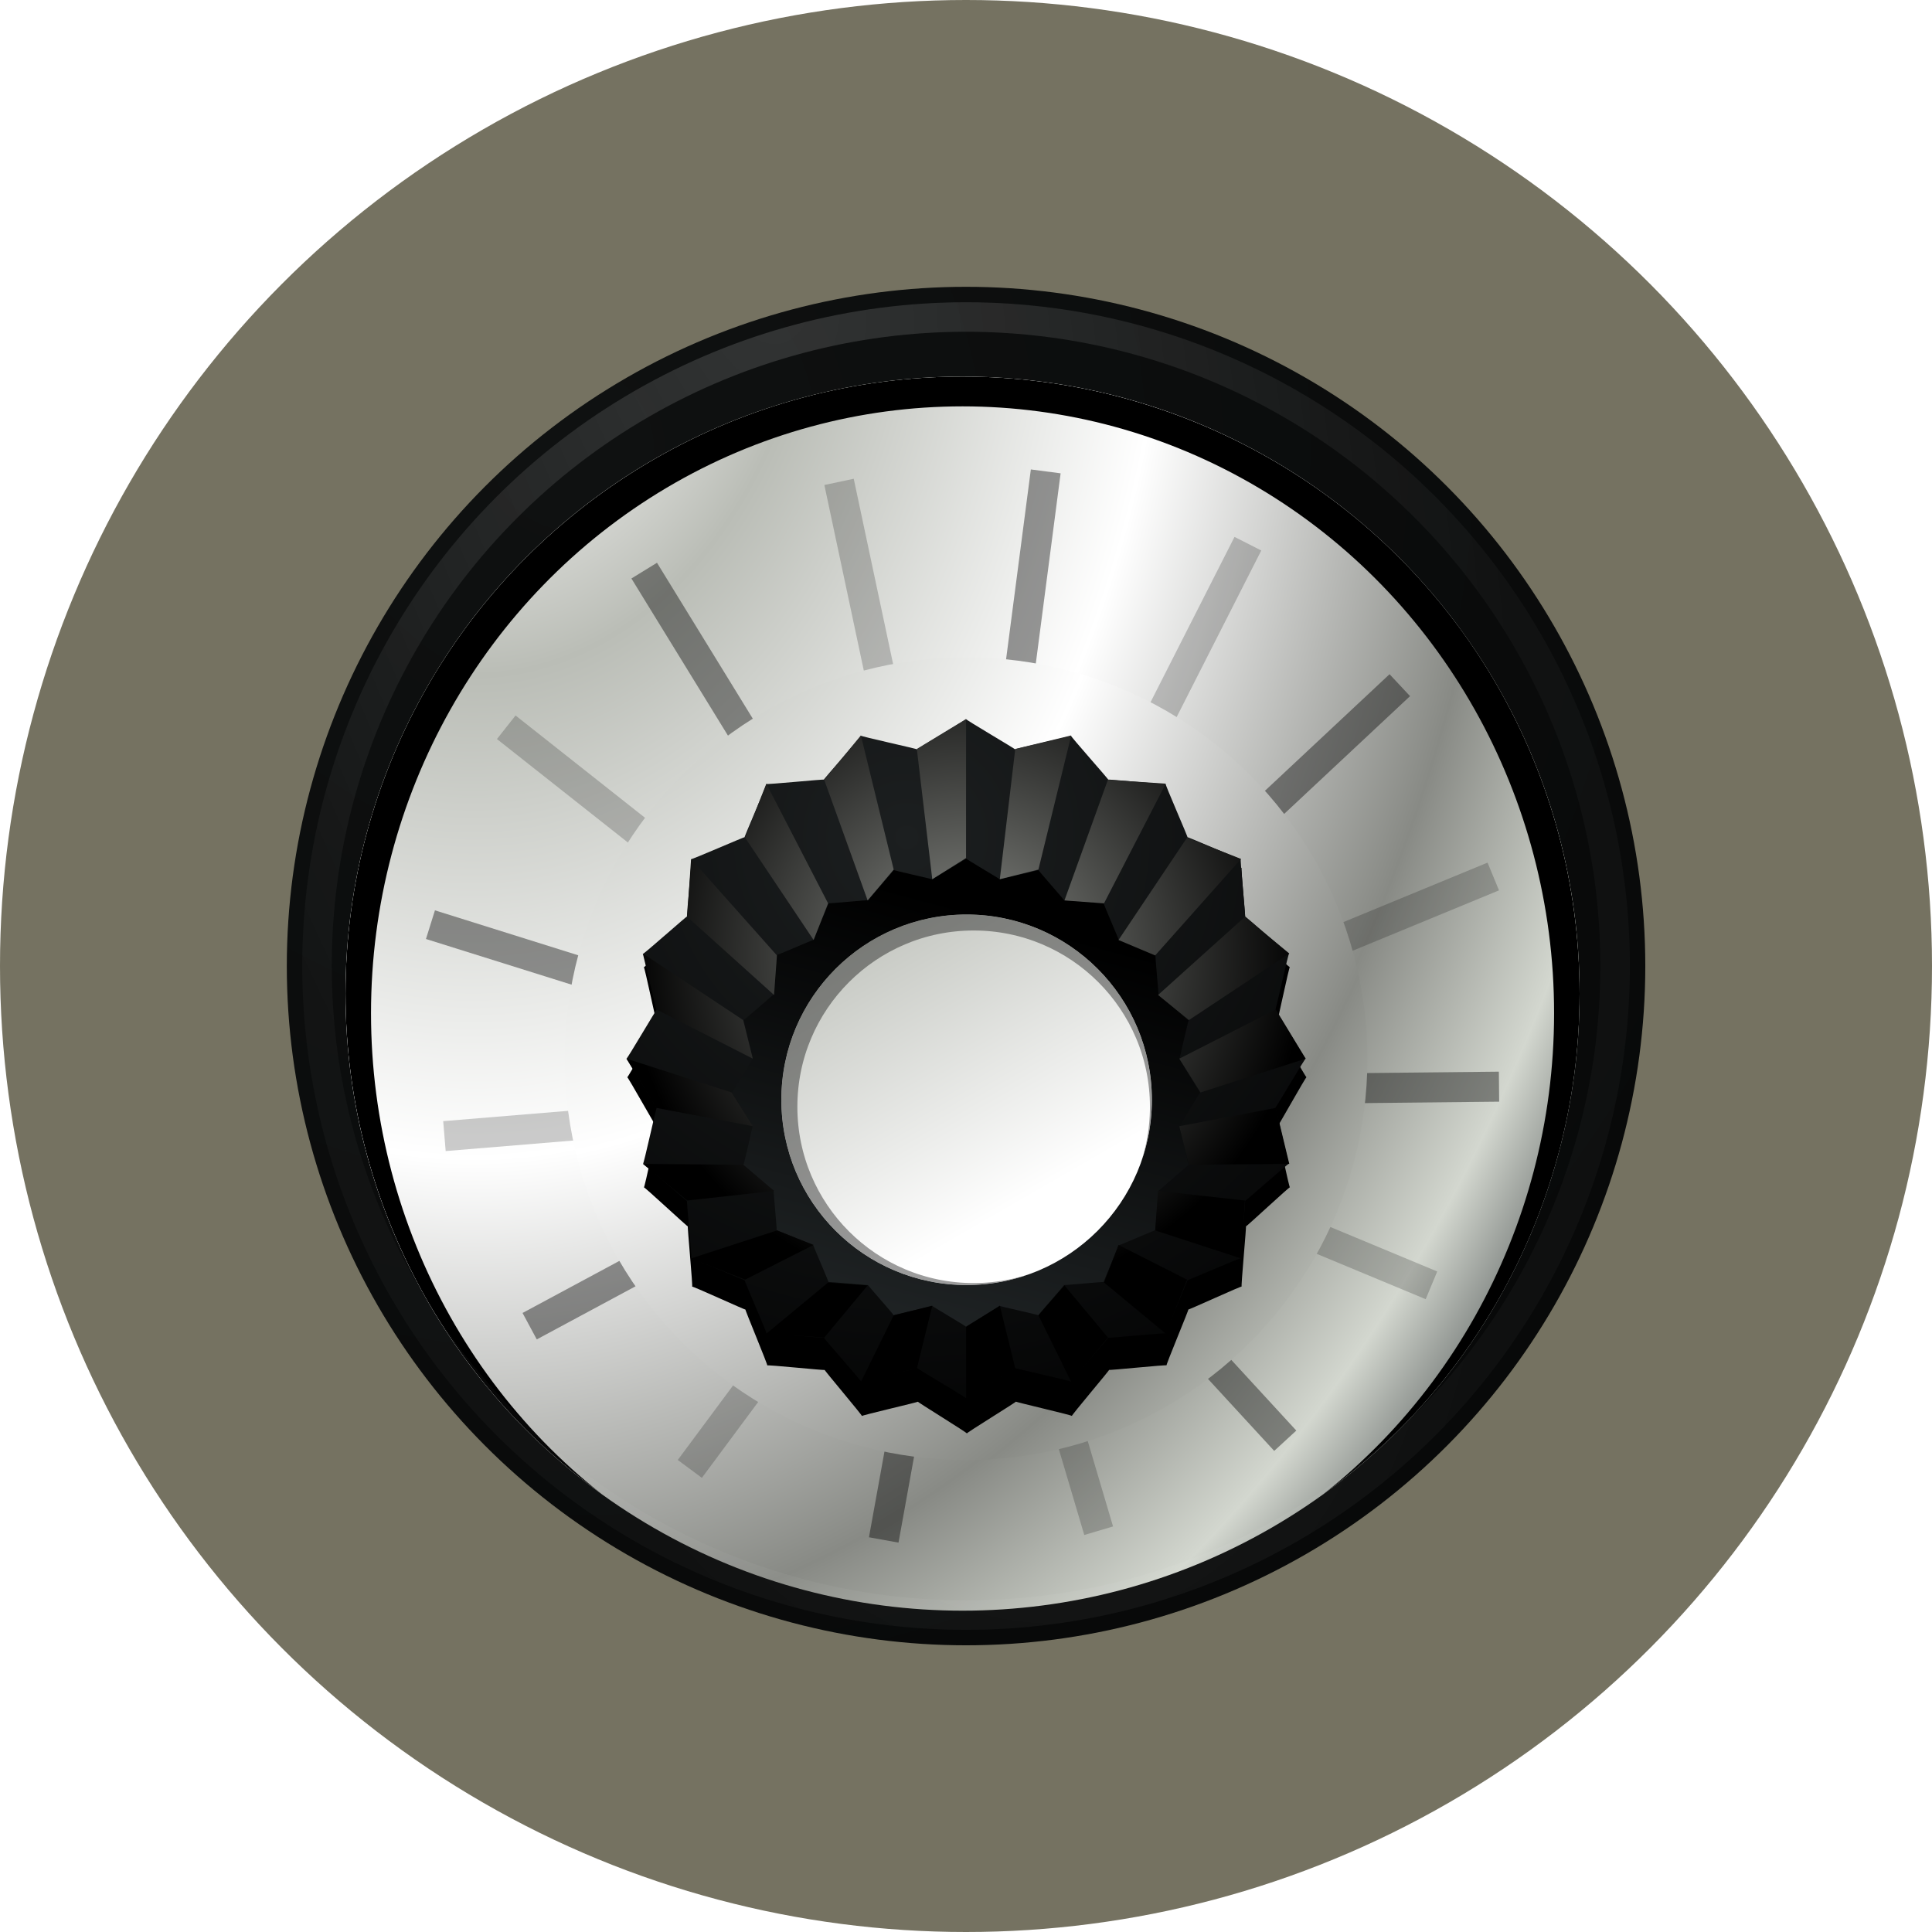 <?xml version="1.0" encoding="UTF-8" standalone="no"?>
<!-- Created with Inkscape (http://www.inkscape.org/) -->

<svg
   xmlns:dc="http://purl.org/dc/elements/1.1/"
   xmlns:cc="http://creativecommons.org/ns#"
   xmlns:rdf="http://www.w3.org/1999/02/22-rdf-syntax-ns#"
   xmlns:svg="http://www.w3.org/2000/svg"
   xmlns="http://www.w3.org/2000/svg"
   xmlns:xlink="http://www.w3.org/1999/xlink"
   xmlns:sodipodi="http://sodipodi.sourceforge.net/DTD/sodipodi-0.dtd"
   xmlns:inkscape="http://www.inkscape.org/namespaces/inkscape"
   id="svg2"
   version="1.1"
   inkscape:version="0.91 r13725"
   width="256"
   height="256"
   viewBox="0 0 256 256"
   sodipodi:docname="deja-dup.svg">
  <sodipodi:namedview
     pagecolor="#ffffff"
     bordercolor="#666666"
     borderopacity="1"
     objecttolerance="10"
     gridtolerance="10"
     guidetolerance="10"
     inkscape:pageopacity="0"
     inkscape:pageshadow="2"
     inkscape:window-width="1600"
     inkscape:window-height="836"
     id="namedview4"
     showgrid="false"
     inkscape:zoom="2.0507812"
     inkscape:cx="33.889524"
     inkscape:cy="128"
     inkscape:window-x="0"
     inkscape:window-y="27"
     inkscape:window-maximized="1"
     inkscape:current-layer="svg2" />
  <defs
     id="defs6">
    <radialGradient
       spreadMethod="pad"
       gradientTransform="scale(0.888,1.127)"
       gradientUnits="userSpaceOnUse"
       xlink:href="#linearGradient556"
       id="radialGradient3416"
       fy="13.492"
       fx="24.218"
       r="10.214"
       cy="13.492"
       cx="24.218" />
    <linearGradient
       id="linearGradient556">
      <stop
         offset="0"
         style="stop-color:#ffffff;stop-opacity:1"
         id="stop557" />
      <stop
         offset="1"
         style="stop-color:#8f8f8f;stop-opacity:1"
         id="stop558" />
    </linearGradient>
    <radialGradient
       spreadMethod="pad"
       gradientTransform="matrix(4.807,0,0,4.268,-92.302,59.9)"
       gradientUnits="userSpaceOnUse"
       xlink:href="#linearGradient561"
       id="radialGradient3418"
       fy="4.291"
       fx="31.638"
       r="6.114"
       cy="4.291"
       cx="31.638" />
    <linearGradient
       id="linearGradient561">
      <stop
         offset="0"
         style="stop-color:#72a6db;stop-opacity:1"
         id="stop562" />
      <stop
         offset="1"
         style="stop-color:#4974aa;stop-opacity:1"
         id="stop563" />
    </linearGradient>
    <linearGradient
       spreadMethod="pad"
       gradientTransform="scale(0.578,1.73)"
       gradientUnits="userSpaceOnUse"
       xlink:href="#linearGradient561"
       id="linearGradient3420"
       y2="18.199"
       x2="68.417"
       y1="9.709"
       x1="66.897" />
    <linearGradient
       spreadMethod="pad"
       gradientTransform="scale(0.653,1.531)"
       gradientUnits="userSpaceOnUse"
       xlink:href="#linearGradient635"
       id="linearGradient3422"
       y2="14.642"
       x2="56.889"
       y1="5.456"
       x1="42.008" />
    <linearGradient
       id="linearGradient635">
      <stop
         offset="0"
         style="stop-color:#ffffff;stop-opacity:1"
         id="stop636" />
      <stop
         offset="1"
         style="stop-color:#ffffff;stop-opacity:0.176"
         id="stop637" />
    </linearGradient>
    <radialGradient
       spreadMethod="pad"
       gradientTransform="scale(0.993,1.007)"
       gradientUnits="userSpaceOnUse"
       xlink:href="#linearGradient564"
       id="radialGradient3424"
       fy="16.135"
       fx="15.486"
       r="27.532"
       cy="16.135"
       cx="15.486" />
    <linearGradient
       id="linearGradient564">
      <stop
         offset="0"
         style="stop-color:#3278c6;stop-opacity:1"
         id="stop565" />
      <stop
         offset="1"
         style="stop-color:#264980;stop-opacity:1"
         id="stop566" />
    </linearGradient>
    <linearGradient
       spreadMethod="pad"
       gradientTransform="scale(0.993,1.007)"
       gradientUnits="userSpaceOnUse"
       xlink:href="#linearGradient604"
       id="linearGradient3426"
       y2="21.709"
       x2="23.981"
       y1="41.885"
       x1="40.971" />
    <linearGradient
       id="linearGradient604">
      <stop
         offset="0"
         style="stop-color:#000000;stop-opacity:0.239"
         id="stop605" />
      <stop
         offset="1"
         style="stop-color:#000000;stop-opacity:0"
         id="stop606" />
    </linearGradient>
    <radialGradient
       spreadMethod="pad"
       gradientTransform="scale(1.122,0.891)"
       gradientUnits="userSpaceOnUse"
       xlink:href="#linearGradient561"
       id="radialGradient3428"
       fy="25.591"
       fx="56.925"
       r="5.343"
       cy="25.591"
       cx="56.925" />
    <linearGradient
       spreadMethod="pad"
       gradientTransform="scale(0.96,1.042)"
       gradientUnits="userSpaceOnUse"
       xlink:href="#linearGradient635"
       id="linearGradient3430"
       y2="24.687"
       x2="25.338"
       y1="15.336"
       x1="25.033" />
    <linearGradient
       spreadMethod="pad"
       gradientTransform="scale(0.888,1.127)"
       gradientUnits="userSpaceOnUse"
       xlink:href="#linearGradient556"
       id="linearGradient3432"
       y2="24.093"
       x2="28.115"
       y1="16.387"
       x1="27.607" />
    <radialGradient
       spreadMethod="pad"
       gradientTransform="scale(1.04,0.961)"
       gradientUnits="userSpaceOnUse"
       xlink:href="#linearGradient561"
       id="radialGradient3434"
       fy="3.356"
       fx="32.369"
       r="6.057"
       cy="3.356"
       cx="32.369" />
    <linearGradient
       spreadMethod="pad"
       gradientTransform="scale(1.517,0.659)"
       gradientUnits="userSpaceOnUse"
       xlink:href="#linearGradient561"
       id="linearGradient3436"
       y2="54.864"
       x2="37.26"
       y1="47.909"
       x1="36.83" />
    <linearGradient
       spreadMethod="pad"
       gradientTransform="scale(1.847,0.541)"
       gradientUnits="userSpaceOnUse"
       xlink:href="#linearGradient604"
       id="linearGradient3438"
       y2="63.224"
       x2="30.472"
       y1="68.697"
       x1="29.954" />
    <linearGradient
       spreadMethod="pad"
       gradientTransform="scale(1.926,0.519)"
       gradientUnits="userSpaceOnUse"
       xlink:href="#linearGradient561"
       id="linearGradient3440"
       y2="68.898"
       x2="29.396"
       y1="63.282"
       x1="29.049" />
    <clipPath
       clipPathUnits="userSpaceOnUse"
       id="clipPath4861">
      <circle
         style="opacity:1;fill:#e9e9e9;fill-opacity:1;stroke:none;stroke-width:10;stroke-linecap:round;stroke-linejoin:round;stroke-miterlimit:4;stroke-dasharray:none;stroke-opacity:1"
         id="circle4863"
         cx="64.498"
         cy="89.471"
         r="28.261" />
    </clipPath>
    <radialGradient
       inkscape:collect="always"
       xlink:href="#linearGradient7287"
       id="radialGradient10805"
       gradientUnits="userSpaceOnUse"
       gradientTransform="matrix(10.428,0,0,10.428,-1331.734,-1351.257)"
       cx="137.018"
       cy="137.727"
       fx="137.018"
       fy="137.727"
       r="20" />
    <linearGradient
       inkscape:collect="always"
       id="linearGradient7287">
      <stop
         style="stop-color:#0f1111;stop-opacity:1"
         offset="0"
         id="stop7289" />
      <stop
         style="stop-color:#000000;stop-opacity:1"
         offset="1"
         id="stop7291" />
    </linearGradient>
    <clipPath
       clipPathUnits="userSpaceOnUse"
       id="clipPath6919">
      <circle
         r="20"
         cy="148"
         cx="146"
         style="color:#000000;display:inline;overflow:visible;visibility:visible;fill:none;stroke:#000000;stroke-width:3;marker:none;enable-background:accumulate"
         id="path6921"
         transform="matrix(0.887,0,0,0.887,66.425,17.65)" />
    </clipPath>
    <radialGradient
       inkscape:collect="always"
       xlink:href="#linearGradient5375-1-1"
       id="radialGradient10807"
       gradientUnits="userSpaceOnUse"
       gradientTransform="matrix(2.255,1.9171891e-7,-2.6617489e-7,3.131,-182.092,-271.486)"
       cx="138.462"
       cy="125.681"
       fx="138.462"
       fy="125.681"
       r="20" />
    <linearGradient
       id="linearGradient5375-1-1">
      <stop
         style="stop-color:#2e3436;stop-opacity:1"
         offset="0"
         id="stop5377-6-1" />
      <stop
         id="stop5399-3-5"
         offset="0.125"
         style="stop-color:#eeeeec;stop-opacity:1" />
      <stop
         id="stop5395-8-2"
         offset="0.25"
         style="stop-color:#babdb6;stop-opacity:1" />
      <stop
         id="stop5383-6-9"
         offset="0.5"
         style="stop-color:#ffffff;stop-opacity:1" />
      <stop
         style="stop-color:#888a85;stop-opacity:1"
         offset="0.75"
         id="stop5397-2-5" />
      <stop
         id="stop5401-3-54"
         offset="0.875"
         style="stop-color:#d3d7cf;stop-opacity:1" />
      <stop
         style="stop-color:#2e3436;stop-opacity:1"
         offset="1"
         id="stop5379-92-4" />
    </linearGradient>
    <filter
       inkscape:collect="always"
       id="filter6931">
      <feGaussianBlur
         inkscape:collect="always"
         stdDeviation="0.6"
         id="feGaussianBlur6933" />
    </filter>
    <radialGradient
       inkscape:collect="always"
       xlink:href="#linearGradient635"
       id="radialGradient10809"
       gradientUnits="userSpaceOnUse"
       gradientTransform="matrix(1.571,5.863,-2.419,0.648,206.839,-793.913)"
       cx="132.555"
       cy="126.284"
       fx="132.555"
       fy="126.284"
       r="20.455" />
    <radialGradient
       inkscape:collect="always"
       xlink:href="#linearGradient5375-1-1"
       id="radialGradient10811"
       gradientUnits="userSpaceOnUse"
       gradientTransform="matrix(5.207,4.4262378e-7,-6.145212e-7,7.229,-630.914,-842.492)"
       cx="138.462"
       cy="125.681"
       fx="138.462"
       fy="125.681"
       r="20" />
    <filter
       inkscape:collect="always"
       id="filter7283"
       x="-0.145"
       width="1.291"
       y="-0.145"
       height="1.291">
      <feGaussianBlur
         inkscape:collect="always"
         stdDeviation="1.212"
         id="feGaussianBlur7285" />
    </filter>
    <radialGradient
       inkscape:collect="always"
       xlink:href="#linearGradient6953"
       id="radialGradient10813"
       gradientUnits="userSpaceOnUse"
       gradientTransform="matrix(5.359,0,0,5.359,-650.9,-654.82)"
       cx="144.251"
       cy="143.471"
       fx="144.251"
       fy="143.471"
       r="10" />
    <linearGradient
       id="linearGradient6953"
       inkscape:collect="always">
      <stop
         id="stop6955"
         offset="0"
         style="stop-color:#1c1f20;stop-opacity:1" />
      <stop
         id="stop6957"
         offset="1"
         style="stop-color:#000000;stop-opacity:1" />
    </linearGradient>
    <linearGradient
       inkscape:collect="always"
       xlink:href="#linearGradient7233"
       id="linearGradient10815"
       gradientUnits="userSpaceOnUse"
       x1="141.094"
       y1="168.311"
       x2="147.983"
       y2="142.599"
       gradientTransform="matrix(1.751,0,0,1.751,-129.109,-129.534)" />
    <linearGradient
       inkscape:collect="always"
       id="linearGradient7233">
      <stop
         style="stop-color:#2e3436;stop-opacity:1;"
         offset="0"
         id="stop7235" />
      <stop
         style="stop-color:#000000;stop-opacity:1"
         offset="1"
         id="stop7237" />
    </linearGradient>
    <radialGradient
       inkscape:collect="always"
       xlink:href="#linearGradient7223"
       id="radialGradient10825"
       gradientUnits="userSpaceOnUse"
       gradientTransform="matrix(2.309,0,0,2.309,-210.515,-218.017)"
       cx="146"
       cy="147.625"
       fx="146"
       fy="147.625"
       r="11" />
    <linearGradient
       inkscape:collect="always"
       id="linearGradient7223">
      <stop
         style="stop-color:#888a85;stop-opacity:1"
         offset="0"
         id="stop7225" />
      <stop
         style="stop-color:#000000;stop-opacity:1"
         offset="1"
         id="stop7227" />
    </linearGradient>
    <clipPath
       clipPathUnits="userSpaceOnUse"
       id="clipPath8119">
      <circle
         r="6"
         cy="152"
         cx="146"
         style="color:#000000;display:inline;overflow:visible;visibility:visible;fill:none;stroke:#000000;stroke-width:1.654;marker:none;enable-background:accumulate"
         id="path8121"
         transform="translate(0,0.312)" />
    </clipPath>
    <linearGradient
       inkscape:collect="always"
       xlink:href="#linearGradient7241"
       id="linearGradient10819"
       gradientUnits="userSpaceOnUse"
       x1="147.879"
       y1="155.255"
       x2="141.991"
       y2="145.057" />
    <linearGradient
       inkscape:collect="always"
       id="linearGradient7241">
      <stop
         style="stop-color:#ffffff;stop-opacity:1"
         offset="0"
         id="stop7243" />
      <stop
         style="stop-color:#babdb6;stop-opacity:1"
         offset="1"
         id="stop7245" />
    </linearGradient>
    <filter
       inkscape:collect="always"
       id="filter8147">
      <feGaussianBlur
         inkscape:collect="always"
         stdDeviation="0.397"
         id="feGaussianBlur8149" />
    </filter>
    <clipPath
       id="clipPath4469"
       clipPathUnits="userSpaceOnUse">
      <circle
         style="opacity:0.97;fill:#282721;fill-opacity:1;stroke:none;stroke-width:10;stroke-linecap:round;stroke-linejoin:round;stroke-miterlimit:4;stroke-dasharray:none;stroke-opacity:1"
         id="circle4471"
         cx="128"
         cy="128"
         r="128" />
    </clipPath>
    <clipPath
       clipPathUnits="userSpaceOnUse"
       id="clipPath4712">
      <circle
         style="opacity:0.97;fill:#282721;fill-opacity:1;stroke:none;stroke-width:10;stroke-linecap:round;stroke-linejoin:round;stroke-miterlimit:4;stroke-dasharray:none;stroke-opacity:1"
         id="circle4714"
         cx="128"
         cy="128"
         r="128" />
    </clipPath>
    <clipPath
       clipPathUnits="userSpaceOnUse"
       id="clipPath4718">
      <circle
         style="opacity:0.97;fill:#282721;fill-opacity:1;stroke:none;stroke-width:10;stroke-linecap:round;stroke-linejoin:round;stroke-miterlimit:4;stroke-dasharray:none;stroke-opacity:1"
         id="circle4720"
         cx="126.228"
         cy="134.601"
         r="115.252" />
    </clipPath>
  </defs>
  <circle
     r="128"
     cy="128"
     cx="128"
     id="path3349"
     style="opacity:0.97;fill:#716e5d;fill-opacity:1;stroke:none;stroke-width:10;stroke-linecap:round;stroke-linejoin:round;stroke-miterlimit:4;stroke-dasharray:none;stroke-opacity:1" />
  <g
     id="g8422"
     transform="matrix(1.772,0,0,1.772,-96.252,-91.138)">
    <g
       transform="matrix(2.352,-0.489,0.489,2.352,509.458,-321.145)"
       id="g7729-0-6"
       style="display:inline;enable-background:new">
      <path
         style="fill:none;stroke:#000000;stroke-width:1px;stroke-linecap:butt;stroke-linejoin:miter;stroke-opacity:1"
         d="m -194,132 0,18 0,18"
         id="path7673-9-7"
         inkscape:connector-curvature="0"
         sodipodi:nodetypes="ccc" />
      <path
         style="display:inline;fill:none;stroke:#000000;stroke-width:1px;stroke-linecap:butt;stroke-linejoin:miter;stroke-opacity:1;enable-background:new"
         d="m -176,150 -18,0 -18,0"
         id="path7673-1-76-3"
         inkscape:connector-curvature="0"
         sodipodi:nodetypes="ccc" />
      <path
         style="display:inline;fill:none;stroke:#000000;stroke-width:1px;stroke-linecap:butt;stroke-linejoin:miter;stroke-opacity:1;enable-background:new"
         d="M -181.272,162.728 -194,150 -206.728,137.272"
         id="path7673-1-7-3-3"
         inkscape:connector-curvature="0"
         sodipodi:nodetypes="ccc" />
      <path
         style="display:inline;fill:none;stroke:#000000;stroke-width:1px;stroke-linecap:butt;stroke-linejoin:miter;stroke-opacity:1;enable-background:new"
         d="M -206.728,162.728 -194,150 l 12.728,-12.728"
         id="path7673-1-7-8-0-3"
         inkscape:connector-curvature="0"
         sodipodi:nodetypes="ccc" />
    </g>
    <circle
       r="50.792"
       cy="123.671"
       cx="126.557"
       id="path3101-6"
       style="color:#000000;display:inline;overflow:visible;visibility:visible;fill:url(#radialGradient10805);fill-opacity:1;fill-rule:nonzero;stroke:none;stroke-width:3;marker:none;enable-background:accumulate" />
    <g
       transform="matrix(2.601,0,0,2.601,-383.311,-261.624)"
       clip-path="url(#clipPath6919)"
       id="g6888">
      <circle
         r="20"
         cy="148"
         cx="146"
         style="color:#000000;display:inline;overflow:visible;visibility:visible;fill:url(#radialGradient10807);fill-opacity:1;fill-rule:nonzero;stroke:none;stroke-width:3;marker:none;enable-background:accumulate"
         id="path3101-6-6-0"
         transform="matrix(0.887,0,0,0.887,66.425,17.65)" />
      <circle
         r="20"
         cy="148"
         cx="146"
         style="color:#000000;display:inline;overflow:visible;visibility:visible;fill:none;stroke:#000000;stroke-width:1.654;stroke-miterlimit:4;stroke-dasharray:none;stroke-opacity:1;marker:none;filter:url(#filter6931);enable-background:accumulate"
         id="path3101-6-6-0-0"
         transform="matrix(0.887,0,0,0.91,66.425,14.81)" />
    </g>
    <g
       style="opacity:0.4"
       transform="matrix(2.157,0,0,2.157,-188.384,-195.394)"
       id="g7877">
      <g
         style="display:inline;enable-background:new"
         id="g7729-0"
         transform="matrix(1.029,0.156,-0.156,1.029,368.989,25.208)">
        <path
           sodipodi:nodetypes="ccc"
           inkscape:connector-curvature="0"
           id="path7673-9"
           d="m -194,132 0.432,20.851 L -194,168"
           style="fill:none;stroke:#000000;stroke-width:1px;stroke-linecap:butt;stroke-linejoin:miter;stroke-opacity:1" />
        <path
           sodipodi:nodetypes="ccc"
           inkscape:connector-curvature="0"
           id="path7673-1-76"
           d="m -176,150 -17.568,2.851 L -212,150"
           style="display:inline;fill:none;stroke:#000000;stroke-width:1px;stroke-linecap:butt;stroke-linejoin:miter;stroke-opacity:1;enable-background:new" />
        <path
           sodipodi:nodetypes="ccc"
           inkscape:connector-curvature="0"
           id="path7673-1-7-3"
           d="m -181.272,162.728 -12.296,-9.877 -13.16,-15.578"
           style="display:inline;fill:none;stroke:#000000;stroke-width:1px;stroke-linecap:butt;stroke-linejoin:miter;stroke-opacity:1;enable-background:new" />
        <path
           sodipodi:nodetypes="ccc"
           inkscape:connector-curvature="0"
           id="path7673-1-7-8-0"
           d="m -206.728,162.728 13.16,-9.877 12.296,-15.578"
           style="display:inline;fill:none;stroke:#000000;stroke-width:1px;stroke-linecap:butt;stroke-linejoin:miter;stroke-opacity:1;enable-background:new" />
      </g>
      <g
         style="display:inline;opacity:0.5;enable-background:new"
         id="g7729-0-2"
         transform="matrix(1.01,-0.25,0.25,1.01,304.546,-50.684)">
        <path
           sodipodi:nodetypes="ccc"
           inkscape:connector-curvature="0"
           id="path7673-9-78"
           d="m -194,132 -0.691,20.799 L -194,168"
           style="fill:none;stroke:#000000;stroke-width:1px;stroke-linecap:butt;stroke-linejoin:miter;stroke-opacity:1" />
        <path
           sodipodi:nodetypes="ccc"
           inkscape:connector-curvature="0"
           id="path7673-1-76-6"
           d="m -176,150 -18.691,2.799 L -212,150"
           style="display:inline;fill:none;stroke:#000000;stroke-width:1px;stroke-linecap:butt;stroke-linejoin:miter;stroke-opacity:1;enable-background:new" />
        <path
           sodipodi:nodetypes="ccc"
           inkscape:connector-curvature="0"
           id="path7673-1-7-3-9"
           d="m -181.272,162.728 -13.419,-9.929 -12.037,-15.527"
           style="display:inline;fill:none;stroke:#000000;stroke-width:1px;stroke-linecap:butt;stroke-linejoin:miter;stroke-opacity:1;enable-background:new" />
        <path
           sodipodi:nodetypes="ccc"
           inkscape:connector-curvature="0"
           id="path7673-1-7-8-0-9"
           d="m -206.728,162.728 12.037,-9.929 13.419,-15.527"
           style="display:inline;fill:none;stroke:#000000;stroke-width:1px;stroke-linecap:butt;stroke-linejoin:miter;stroke-opacity:1;enable-background:new" />
      </g>
    </g>
    <circle
       r="48.534"
       cy="123.671"
       cx="126.557"
       id="path3101-6-8"
       style="color:#000000;display:inline;overflow:visible;visibility:visible;opacity:0.156;fill:none;stroke:url(#radialGradient10809);stroke-width:2.206;stroke-miterlimit:4;stroke-dasharray:none;marker:none;enable-background:accumulate" />
    <circle
       r="30.013"
       cy="130.597"
       cx="126.557"
       style="color:#000000;display:inline;overflow:visible;visibility:visible;fill:url(#radialGradient10811);fill-opacity:1;fill-rule:nonzero;stroke:none;stroke-width:3;marker:none;enable-background:accumulate"
       id="path3101-6-6-0-4" />
    <path
       transform="matrix(2.54,0,0,2.664,-244.222,-267.615)"
       inkscape:transform-center-x="-0.89852653"
       d="m 156,150 c 0,-0.051 -0.902,1.493 -0.894,1.442 0.008,-0.05 0.389,1.696 0.405,1.648 0.016,-0.048 -1.319,1.141 -1.296,1.095 0.023,-0.045 -0.154,1.733 -0.124,1.692 0.03,-0.041 -1.607,0.677 -1.571,0.641 0.036,-0.036 -0.683,1.601 -0.641,1.571 0.041,-0.03 -1.738,0.148 -1.692,0.124 0.045,-0.023 -1.144,1.312 -1.095,1.296 0.048,-0.016 -1.698,-0.397 -1.648,-0.405 C 147.493,159.098 145.949,160 146,160 c 0.051,0 -1.493,-0.902 -1.442,-0.894 0.05,0.008 -1.696,0.389 -1.648,0.405 0.048,0.016 -1.141,-1.319 -1.095,-1.296 0.045,0.023 -1.733,-0.154 -1.692,-0.124 0.041,0.03 -0.677,-1.607 -0.641,-1.571 0.036,0.036 -1.601,-0.683 -1.571,-0.641 0.03,0.041 -0.148,-1.738 -0.124,-1.692 0.023,0.045 -1.312,-1.144 -1.296,-1.095 0.016,0.048 0.397,-1.698 0.405,-1.648 C 136.902,151.493 136,149.949 136,150 c 0,0.051 0.902,-1.493 0.894,-1.442 -0.008,0.05 -0.389,-1.696 -0.405,-1.648 -0.016,0.048 1.319,-1.141 1.296,-1.095 -0.023,0.045 0.154,-1.733 0.124,-1.692 -0.03,0.041 1.607,-0.677 1.571,-0.641 -0.036,0.036 0.683,-1.601 0.641,-1.571 -0.041,0.03 1.738,-0.148 1.692,-0.124 -0.045,0.023 1.144,-1.312 1.095,-1.296 -0.048,0.016 1.698,0.397 1.648,0.405 C 144.507,140.902 146.051,140 146,140 c -0.051,0 1.493,0.902 1.442,0.894 -0.05,-0.008 1.696,-0.389 1.648,-0.405 -0.048,-0.016 1.141,1.319 1.095,1.296 -0.045,-0.023 1.733,0.154 1.692,0.124 -0.041,-0.03 0.677,1.607 0.641,1.571 -0.036,-0.036 1.601,0.683 1.571,0.641 -0.03,-0.041 0.148,1.738 0.124,1.692 -0.023,-0.045 1.312,1.144 1.296,1.095 -0.016,-0.048 -0.397,1.698 -0.405,1.648 C 155.098,148.507 156,150.051 156,150 Z"
       inkscape:randomized="0"
       inkscape:rounded="-0.03"
       inkscape:flatsided="false"
       sodipodi:arg2="0.15707963"
       sodipodi:arg1="0"
       sodipodi:r2="9.2195444"
       sodipodi:r1="10"
       sodipodi:cy="150"
       sodipodi:cx="146"
       sodipodi:sides="20"
       id="path7020-1"
       style="color:#000000;display:inline;overflow:visible;visibility:visible;fill:#000000;fill-opacity:1;fill-rule:nonzero;stroke:none;stroke-width:1.654;marker:none;filter:url(#filter7283);enable-background:accumulate"
       sodipodi:type="star" />
    <path
       inkscape:transform-center-x="-0.89852653"
       d="m 151.953,130.597 c 0,-0.129 -2.291,3.79 -2.27,3.663 0.02,-0.128 0.987,4.308 1.027,4.185 0.04,-0.123 -3.35,2.897 -3.291,2.782 0.059,-0.115 -0.392,4.402 -0.316,4.298 0.076,-0.105 -4.081,1.72 -3.99,1.629 0.091,-0.091 -1.733,4.066 -1.629,3.99 0.105,-0.076 -4.413,0.375 -4.298,0.316 0.115,-0.059 -2.905,3.331 -2.782,3.291 0.123,-0.04 -4.313,-1.007 -4.185,-1.027 0.128,-0.02 -3.792,2.27 -3.663,2.27 0.129,0 -3.79,-2.291 -3.663,-2.27 0.128,0.02 -4.308,0.987 -4.185,1.027 0.123,0.04 -2.897,-3.35 -2.782,-3.291 0.115,0.059 -4.402,-0.392 -4.298,-0.316 0.105,0.076 -1.72,-4.081 -1.629,-3.99 0.091,0.091 -4.066,-1.733 -3.99,-1.629 0.076,0.105 -0.375,-4.413 -0.316,-4.298 0.059,0.115 -3.331,-2.905 -3.291,-2.782 0.04,0.123 1.007,-4.313 1.027,-4.185 0.02,0.128 -2.27,-3.792 -2.27,-3.663 0,0.129 2.291,-3.79 2.27,-3.663 -0.02,0.128 -0.987,-4.308 -1.027,-4.185 -0.04,0.123 3.35,-2.897 3.291,-2.782 -0.059,0.115 0.392,-4.402 0.316,-4.298 -0.076,0.105 4.081,-1.72 3.99,-1.629 -0.091,0.091 1.733,-4.066 1.629,-3.99 -0.105,0.076 4.413,-0.375 4.298,-0.316 -0.115,0.059 2.905,-3.331 2.782,-3.291 -0.123,0.04 4.313,1.007 4.185,1.027 -0.128,0.02 3.792,-2.27 3.663,-2.27 -0.129,0 3.79,2.291 3.663,2.27 -0.128,-0.02 4.308,-0.987 4.185,-1.027 -0.123,-0.04 2.897,3.35 2.782,3.291 -0.115,-0.059 4.402,0.392 4.298,0.316 -0.105,-0.076 1.72,4.081 1.629,3.99 -0.091,-0.091 4.066,1.733 3.99,1.629 -0.076,-0.105 0.375,4.413 0.316,4.298 -0.059,-0.115 3.331,2.905 3.291,2.782 -0.04,-0.123 -1.007,4.313 -1.027,4.185 -0.02,-0.128 2.27,3.792 2.27,3.663 z"
       inkscape:randomized="0"
       inkscape:rounded="-0.03"
       inkscape:flatsided="false"
       sodipodi:arg2="0.15707963"
       sodipodi:arg1="0"
       sodipodi:r2="23.413801"
       sodipodi:r1="25.395832"
       sodipodi:cy="130.59731"
       sodipodi:cx="126.55704"
       sodipodi:sides="20"
       id="path7020"
       style="color:#000000;display:inline;overflow:visible;visibility:visible;fill:url(#radialGradient10813);fill-opacity:1;fill-rule:nonzero;stroke:none;stroke-width:1.654;marker:none;enable-background:accumulate"
       sodipodi:type="star" />
    <path
       inkscape:transform-center-x="-0.61956799"
       d="m 144.068,133.137 c 0,-0.089 -1.579,2.614 -1.565,2.526 0.014,-0.088 0.681,2.97 0.708,2.886 0.028,-0.085 -2.31,1.998 -2.269,1.918 0.041,-0.079 -0.27,3.036 -0.218,2.963 0.052,-0.072 -2.814,1.186 -2.751,1.123 0.063,-0.063 -1.195,2.803 -1.123,2.751 0.072,-0.052 -3.043,0.259 -2.963,0.218 0.079,-0.041 -2.003,2.297 -1.918,2.269 0.085,-0.028 -2.974,-0.694 -2.886,-0.708 0.088,-0.014 -2.615,1.565 -2.526,1.565 0.089,0 -2.614,-1.579 -2.526,-1.565 0.088,0.014 -2.971,0.681 -2.886,0.708 0.085,0.028 -1.998,-2.31 -1.918,-2.269 0.079,0.041 -3.036,-0.27 -2.963,-0.218 0.072,0.052 -1.186,-2.814 -1.123,-2.751 0.063,0.063 -2.803,-1.195 -2.751,-1.123 0.052,0.072 -0.258,-3.043 -0.218,-2.963 0.041,0.079 -2.297,-2.003 -2.269,-1.918 0.028,0.085 0.694,-2.974 0.708,-2.886 0.014,0.088 -1.565,-2.615 -1.565,-2.526 0,0.089 1.579,-2.614 1.565,-2.526 -0.014,0.088 -0.681,-2.971 -0.708,-2.886 -0.028,0.085 2.31,-1.998 2.269,-1.918 -0.041,0.079 0.27,-3.036 0.218,-2.963 -0.052,0.072 2.814,-1.186 2.751,-1.123 -0.063,0.063 1.195,-2.803 1.123,-2.751 -0.072,0.052 3.043,-0.258 2.963,-0.218 -0.079,0.041 2.003,-2.297 1.918,-2.269 -0.085,0.028 2.974,0.694 2.886,0.708 -0.088,0.014 2.615,-1.565 2.526,-1.565 -0.089,0 2.614,1.579 2.526,1.565 -0.088,-0.014 2.97,-0.681 2.886,-0.708 -0.085,-0.028 1.998,2.31 1.918,2.269 -0.079,-0.041 3.036,0.27 2.963,0.218 -0.072,-0.052 1.186,2.814 1.123,2.751 -0.063,-0.063 2.803,1.195 2.751,1.123 -0.052,-0.072 0.259,3.043 0.218,2.963 -0.041,-0.079 2.297,2.003 2.269,1.918 -0.028,-0.085 -0.694,2.974 -0.708,2.886 -0.014,-0.088 1.565,2.615 1.565,2.526 z"
       inkscape:randomized="0"
       inkscape:rounded="-0.03"
       inkscape:flatsided="false"
       sodipodi:arg2="0.15707963"
       sodipodi:arg1="0"
       sodipodi:r2="16.144707"
       sodipodi:r1="17.511393"
       sodipodi:cy="133.13689"
       sodipodi:cx="126.55704"
       sodipodi:sides="20"
       id="path7020-8"
       style="color:#000000;display:inline;overflow:visible;visibility:visible;fill:url(#linearGradient10815);fill-opacity:1;fill-rule:nonzero;stroke:none;stroke-width:1.654;marker:none;enable-background:accumulate"
       sodipodi:type="star" />
    <path
       inkscape:connector-curvature="0"
       id="path7077-2"
       d="m 126.557,105.201 -3.68,2.237 1.154,9.74 2.525,-1.587 0,-10.389 z m -7.864,1.226 -2.742,3.319 3.247,9.018 1.948,-2.309 -2.453,-10.028 z m 15.728,0 -4.185,1.01 -1.154,9.74 2.886,-0.721 2.453,-10.028 z m 2.742,3.319 -3.247,9.018 2.958,0.216 4.617,-8.946 -4.329,-0.289 z m -25.54,0.289 -1.587,4.04 5.122,7.648 1.082,-2.742 -4.617,-8.946 z m 31.456,4.04 -5.122,7.648 2.742,1.154 6.421,-7.215 -4.04,-1.587 z m -37.084,1.587 -0.289,4.329 6.493,5.844 0.216,-2.958 -6.421,-7.215 z m 41.413,4.329 -6.493,5.844 2.309,1.876 7.503,-4.978 -3.319,-2.742 z m -45.02,2.742 1.01,4.185 7.215,3.68 -0.721,-2.886 -7.503,-4.978 z m 47.329,4.185 -7.215,3.68 1.587,2.525 7.864,-2.525 -2.237,-3.68 z m -48.555,3.68 2.237,3.68 7.215,1.371 -1.587,-2.525 -7.864,-2.525 z m 48.555,3.68 -7.215,1.371 0.721,2.886 7.503,-0.072 -1.01,-4.185 z m -47.329,4.185 3.319,2.742 6.493,-0.721 -2.309,-1.948 -7.503,-0.072 z m 38.527,2.02 -0.216,2.958 6.421,2.092 0.289,-4.329 -6.493,-0.721 z m -28.498,2.958 -6.421,2.092 4.04,1.587 5.122,-2.597 -2.742,-1.082 z m 25.54,1.082 -1.082,2.814 4.617,3.824 1.587,-4.04 -5.122,-2.597 z m -21.716,2.814 -4.617,3.824 4.329,0.289 3.247,-3.896 -2.958,-0.216 z m 17.676,0.216 -1.948,2.237 2.453,4.978 2.742,-3.319 -3.247,-3.896 z m -9.884,1.515 -2.886,0.721 -2.453,4.978 4.185,-1.01 1.154,-4.69 z m 5.05,0 -2.525,1.587 0,5.339 3.68,-2.237 -1.154,-4.69 z"
       style="display:inline;fill:url(#radialGradient10825);fill-opacity:1;stroke:none;enable-background:new" />
    <g
       transform="matrix(2.309,0,0,2.309,-210.515,-218.018)"
       clip-path="url(#clipPath8119)"
       id="g8098">
      <circle
         r="6"
         cy="152"
         cx="146"
         style="color:#000000;display:inline;overflow:visible;visibility:visible;fill:url(#linearGradient10819);fill-opacity:1;fill-rule:nonzero;stroke:none;stroke-width:1.654;marker:none;enable-background:accumulate"
         id="path7231"
         transform="translate(0,0.312)" />
      <circle
         r="6"
         cy="152"
         cx="146"
         style="color:#000000;display:inline;overflow:visible;visibility:visible;opacity:0.624;fill:none;stroke:#000000;stroke-width:1;stroke-miterlimit:4;stroke-dasharray:none;marker:none;filter:url(#filter8147);enable-background:accumulate"
         id="path7231-8"
         transform="matrix(1.038,0,0,1.038,-5.32,-5.237)" />
    </g>
  </g>
</svg>
